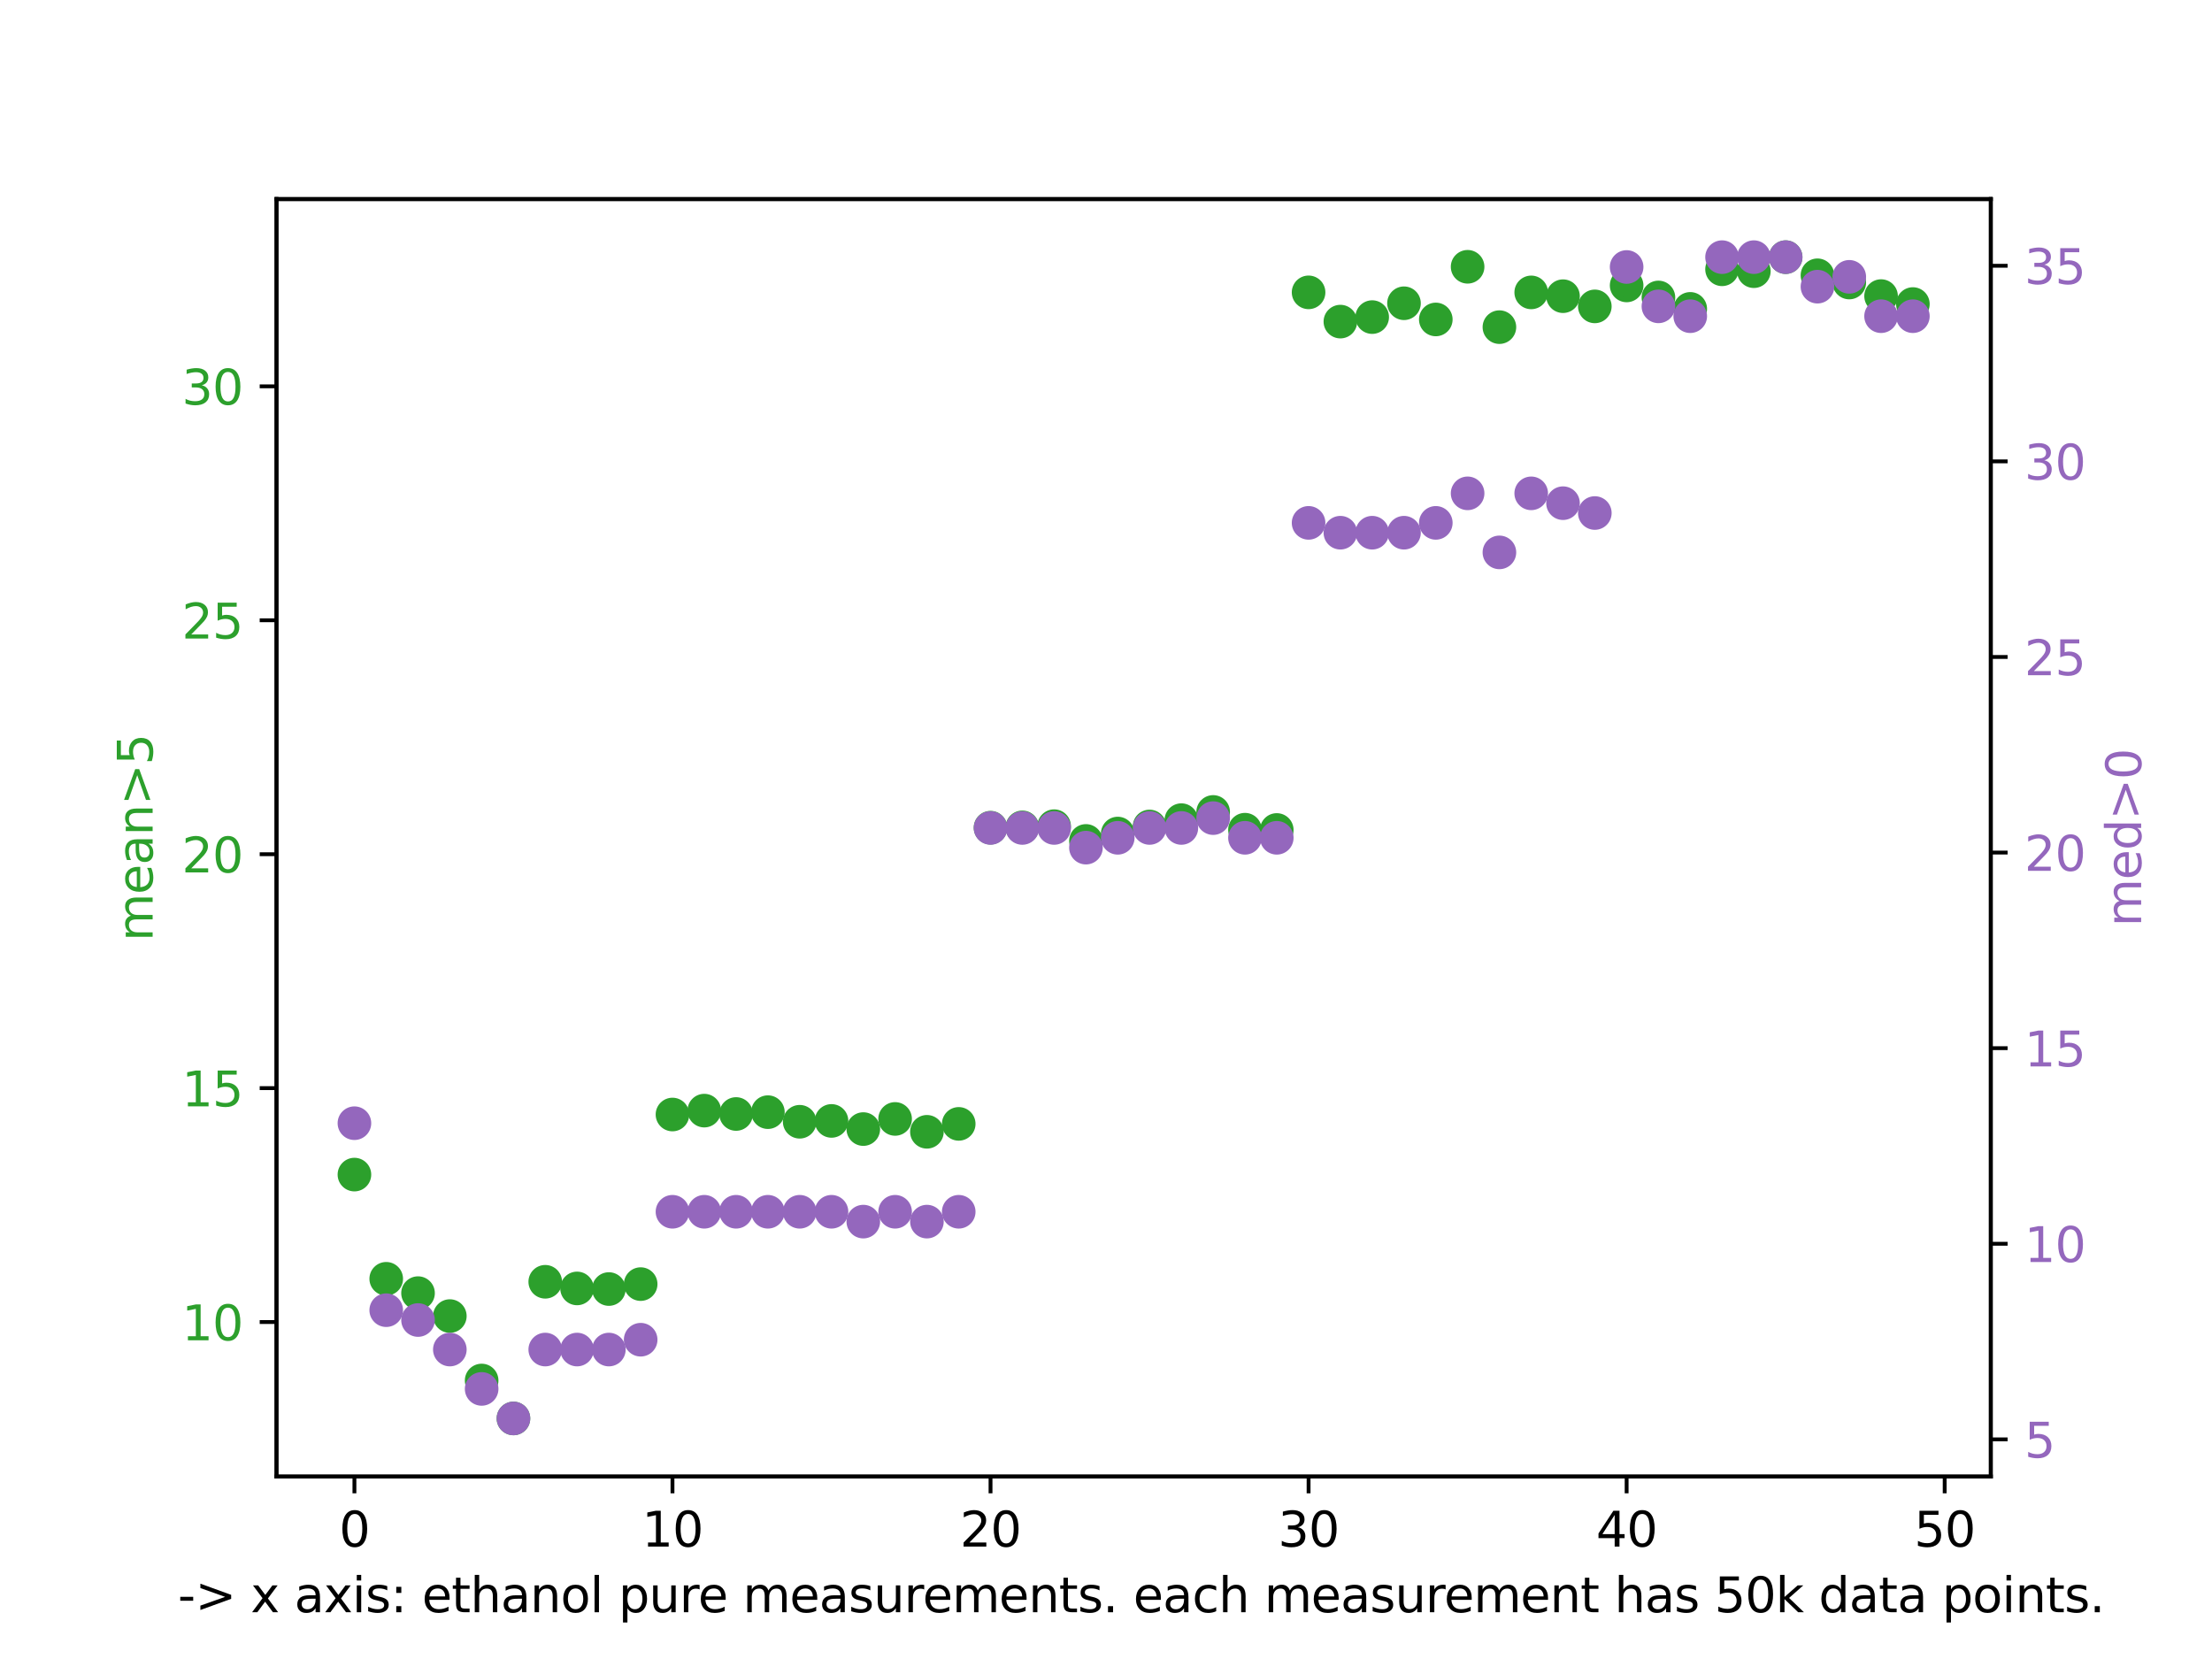 <?xml version="1.0" encoding="utf-8" standalone="no"?>
<!DOCTYPE svg PUBLIC "-//W3C//DTD SVG 1.1//EN"
  "http://www.w3.org/Graphics/SVG/1.1/DTD/svg11.dtd">
<svg height="345.6pt" version="1.1" viewBox="0 0 460.8 345.6" width="460.8pt" xmlns="http://www.w3.org/2000/svg" xmlns:xlink="http://www.w3.org/1999/xlink">
 <defs>
  <style type="text/css">*{stroke-linecap:butt;stroke-linejoin:round;}</style>
 </defs>
 <g id="figure_1">
  <g id="patch_1">
   <path d="M 0 345.6 
L 460.8 345.6 
L 460.8 0 
L 0 0 
z
" style="fill:#ffffff;"/>
  </g>
  <g id="axes_1">
   <g id="patch_2">
    <path d="M 57.6 307.584 
L 414.72 307.584 
L 414.72 41.472 
L 57.6 41.472 
z
" style="fill:#ffffff;"/>
   </g>
   <g id="PathCollection_1">
    <defs>
     <path d="M 0 3 
C 0.796 3 1.559 2.684 2.121 2.121 
C 2.684 1.559 3 0.796 3 0 
C 3 -0.796 2.684 -1.559 2.121 -2.121 
C 1.559 -2.684 0.796 -3 0 -3 
C -0.796 -3 -1.559 -2.684 -2.121 -2.121 
C -2.684 -1.559 -3 -0.796 -3 0 
C -3 0.796 -2.684 1.559 -2.121 2.121 
C -1.559 2.684 -0.796 3 0 3 
z
" id="ma8e1670541" style="stroke:#2ca02c;"/>
    </defs>
    <g clip-path="url(#pb19f8a3d45)">
     <use style="fill:#2ca02c;stroke:#2ca02c;" x="73.833" xlink:href="#ma8e1670541" y="244.688"/>
     <use style="fill:#2ca02c;stroke:#2ca02c;" x="80.458" xlink:href="#ma8e1670541" y="266.395"/>
     <use style="fill:#2ca02c;stroke:#2ca02c;" x="87.084" xlink:href="#ma8e1670541" y="269.382"/>
     <use style="fill:#2ca02c;stroke:#2ca02c;" x="93.71" xlink:href="#ma8e1670541" y="274.163"/>
     <use style="fill:#2ca02c;stroke:#2ca02c;" x="100.335" xlink:href="#ma8e1670541" y="287.584"/>
     <use style="fill:#2ca02c;stroke:#2ca02c;" x="106.961" xlink:href="#ma8e1670541" y="295.488"/>
     <use style="fill:#2ca02c;stroke:#2ca02c;" x="113.586" xlink:href="#ma8e1670541" y="267.018"/>
     <use style="fill:#2ca02c;stroke:#2ca02c;" x="120.212" xlink:href="#ma8e1670541" y="268.404"/>
     <use style="fill:#2ca02c;stroke:#2ca02c;" x="126.838" xlink:href="#ma8e1670541" y="268.531"/>
     <use style="fill:#2ca02c;stroke:#2ca02c;" x="133.463" xlink:href="#ma8e1670541" y="267.502"/>
     <use style="fill:#2ca02c;stroke:#2ca02c;" x="140.089" xlink:href="#ma8e1670541" y="232.173"/>
     <use style="fill:#2ca02c;stroke:#2ca02c;" x="146.714" xlink:href="#ma8e1670541" y="231.363"/>
     <use style="fill:#2ca02c;stroke:#2ca02c;" x="153.34" xlink:href="#ma8e1670541" y="232.065"/>
     <use style="fill:#2ca02c;stroke:#2ca02c;" x="159.966" xlink:href="#ma8e1670541" y="231.682"/>
     <use style="fill:#2ca02c;stroke:#2ca02c;" x="166.591" xlink:href="#ma8e1670541" y="233.682"/>
     <use style="fill:#2ca02c;stroke:#2ca02c;" x="173.217" xlink:href="#ma8e1670541" y="233.508"/>
     <use style="fill:#2ca02c;stroke:#2ca02c;" x="179.842" xlink:href="#ma8e1670541" y="235.207"/>
     <use style="fill:#2ca02c;stroke:#2ca02c;" x="186.468" xlink:href="#ma8e1670541" y="233.094"/>
     <use style="fill:#2ca02c;stroke:#2ca02c;" x="193.094" xlink:href="#ma8e1670541" y="235.775"/>
     <use style="fill:#2ca02c;stroke:#2ca02c;" x="199.719" xlink:href="#ma8e1670541" y="234.125"/>
     <use style="fill:#2ca02c;stroke:#2ca02c;" x="206.345" xlink:href="#ma8e1670541" y="172.422"/>
     <use style="fill:#2ca02c;stroke:#2ca02c;" x="212.97" xlink:href="#ma8e1670541" y="172.353"/>
     <use style="fill:#2ca02c;stroke:#2ca02c;" x="219.596" xlink:href="#ma8e1670541" y="172.108"/>
     <use style="fill:#2ca02c;stroke:#2ca02c;" x="226.222" xlink:href="#ma8e1670541" y="175.181"/>
     <use style="fill:#2ca02c;stroke:#2ca02c;" x="232.847" xlink:href="#ma8e1670541" y="173.642"/>
     <use style="fill:#2ca02c;stroke:#2ca02c;" x="239.473" xlink:href="#ma8e1670541" y="172.171"/>
     <use style="fill:#2ca02c;stroke:#2ca02c;" x="246.098" xlink:href="#ma8e1670541" y="170.851"/>
     <use style="fill:#2ca02c;stroke:#2ca02c;" x="252.724" xlink:href="#ma8e1670541" y="169.142"/>
     <use style="fill:#2ca02c;stroke:#2ca02c;" x="259.35" xlink:href="#ma8e1670541" y="172.841"/>
     <use style="fill:#2ca02c;stroke:#2ca02c;" x="265.975" xlink:href="#ma8e1670541" y="172.898"/>
     <use style="fill:#2ca02c;stroke:#2ca02c;" x="272.601" xlink:href="#ma8e1670541" y="60.902"/>
     <use style="fill:#2ca02c;stroke:#2ca02c;" x="279.226" xlink:href="#ma8e1670541" y="66.997"/>
     <use style="fill:#2ca02c;stroke:#2ca02c;" x="285.852" xlink:href="#ma8e1670541" y="66.057"/>
     <use style="fill:#2ca02c;stroke:#2ca02c;" x="292.478" xlink:href="#ma8e1670541" y="63.174"/>
     <use style="fill:#2ca02c;stroke:#2ca02c;" x="299.103" xlink:href="#ma8e1670541" y="66.548"/>
     <use style="fill:#2ca02c;stroke:#2ca02c;" x="305.729" xlink:href="#ma8e1670541" y="55.577"/>
     <use style="fill:#2ca02c;stroke:#2ca02c;" x="312.354" xlink:href="#ma8e1670541" y="68.149"/>
     <use style="fill:#2ca02c;stroke:#2ca02c;" x="318.98" xlink:href="#ma8e1670541" y="60.911"/>
     <use style="fill:#2ca02c;stroke:#2ca02c;" x="325.606" xlink:href="#ma8e1670541" y="61.702"/>
     <use style="fill:#2ca02c;stroke:#2ca02c;" x="332.231" xlink:href="#ma8e1670541" y="63.826"/>
     <use style="fill:#2ca02c;stroke:#2ca02c;" x="338.857" xlink:href="#ma8e1670541" y="59.46"/>
     <use style="fill:#2ca02c;stroke:#2ca02c;" x="345.482" xlink:href="#ma8e1670541" y="61.966"/>
     <use style="fill:#2ca02c;stroke:#2ca02c;" x="352.108" xlink:href="#ma8e1670541" y="64.345"/>
     <use style="fill:#2ca02c;stroke:#2ca02c;" x="358.734" xlink:href="#ma8e1670541" y="56.099"/>
     <use style="fill:#2ca02c;stroke:#2ca02c;" x="365.359" xlink:href="#ma8e1670541" y="56.494"/>
     <use style="fill:#2ca02c;stroke:#2ca02c;" x="371.985" xlink:href="#ma8e1670541" y="53.568"/>
     <use style="fill:#2ca02c;stroke:#2ca02c;" x="378.61" xlink:href="#ma8e1670541" y="57.347"/>
     <use style="fill:#2ca02c;stroke:#2ca02c;" x="385.236" xlink:href="#ma8e1670541" y="58.855"/>
     <use style="fill:#2ca02c;stroke:#2ca02c;" x="391.862" xlink:href="#ma8e1670541" y="61.68"/>
     <use style="fill:#2ca02c;stroke:#2ca02c;" x="398.487" xlink:href="#ma8e1670541" y="63.337"/>
    </g>
   </g>
   <g id="matplotlib.axis_1">
    <g id="xtick_1">
     <g id="line2d_1">
      <defs>
       <path d="M 0 0 
L 0 3.5 
" id="m05dbc87eeb" style="stroke:#000000;stroke-width:0.8;"/>
      </defs>
      <g>
       <use style="stroke:#000000;stroke-width:0.8;" x="73.833" xlink:href="#m05dbc87eeb" y="307.584"/>
      </g>
     </g>
     <g id="text_1">
      <!-- 0 -->
      <g transform="translate(70.651 322.182)scale(0.1 -0.1)">
       <defs>
        <path d="M 2034 4250 
Q 1547 4250 1301 3770 
Q 1056 3291 1056 2328 
Q 1056 1369 1301 889 
Q 1547 409 2034 409 
Q 2525 409 2770 889 
Q 3016 1369 3016 2328 
Q 3016 3291 2770 3770 
Q 2525 4250 2034 4250 
z
M 2034 4750 
Q 2819 4750 3233 4129 
Q 3647 3509 3647 2328 
Q 3647 1150 3233 529 
Q 2819 -91 2034 -91 
Q 1250 -91 836 529 
Q 422 1150 422 2328 
Q 422 3509 836 4129 
Q 1250 4750 2034 4750 
z
" id="DejaVuSans-30" transform="scale(0.016)"/>
       </defs>
       <use xlink:href="#DejaVuSans-30"/>
      </g>
     </g>
    </g>
    <g id="xtick_2">
     <g id="line2d_2">
      <g>
       <use style="stroke:#000000;stroke-width:0.8;" x="140.089" xlink:href="#m05dbc87eeb" y="307.584"/>
      </g>
     </g>
     <g id="text_2">
      <!-- 10 -->
      <g transform="translate(133.726 322.182)scale(0.1 -0.1)">
       <defs>
        <path d="M 794 531 
L 1825 531 
L 1825 4091 
L 703 3866 
L 703 4441 
L 1819 4666 
L 2450 4666 
L 2450 531 
L 3481 531 
L 3481 0 
L 794 0 
L 794 531 
z
" id="DejaVuSans-31" transform="scale(0.016)"/>
       </defs>
       <use xlink:href="#DejaVuSans-31"/>
       <use x="63.623" xlink:href="#DejaVuSans-30"/>
      </g>
     </g>
    </g>
    <g id="xtick_3">
     <g id="line2d_3">
      <g>
       <use style="stroke:#000000;stroke-width:0.8;" x="206.345" xlink:href="#m05dbc87eeb" y="307.584"/>
      </g>
     </g>
     <g id="text_3">
      <!-- 20 -->
      <g transform="translate(199.982 322.182)scale(0.1 -0.1)">
       <defs>
        <path d="M 1228 531 
L 3431 531 
L 3431 0 
L 469 0 
L 469 531 
Q 828 903 1448 1529 
Q 2069 2156 2228 2338 
Q 2531 2678 2651 2914 
Q 2772 3150 2772 3378 
Q 2772 3750 2511 3984 
Q 2250 4219 1831 4219 
Q 1534 4219 1204 4116 
Q 875 4013 500 3803 
L 500 4441 
Q 881 4594 1212 4672 
Q 1544 4750 1819 4750 
Q 2544 4750 2975 4387 
Q 3406 4025 3406 3419 
Q 3406 3131 3298 2873 
Q 3191 2616 2906 2266 
Q 2828 2175 2409 1742 
Q 1991 1309 1228 531 
z
" id="DejaVuSans-32" transform="scale(0.016)"/>
       </defs>
       <use xlink:href="#DejaVuSans-32"/>
       <use x="63.623" xlink:href="#DejaVuSans-30"/>
      </g>
     </g>
    </g>
    <g id="xtick_4">
     <g id="line2d_4">
      <g>
       <use style="stroke:#000000;stroke-width:0.8;" x="272.601" xlink:href="#m05dbc87eeb" y="307.584"/>
      </g>
     </g>
     <g id="text_4">
      <!-- 30 -->
      <g transform="translate(266.238 322.182)scale(0.1 -0.1)">
       <defs>
        <path d="M 2597 2516 
Q 3050 2419 3304 2112 
Q 3559 1806 3559 1356 
Q 3559 666 3084 287 
Q 2609 -91 1734 -91 
Q 1441 -91 1130 -33 
Q 819 25 488 141 
L 488 750 
Q 750 597 1062 519 
Q 1375 441 1716 441 
Q 2309 441 2620 675 
Q 2931 909 2931 1356 
Q 2931 1769 2642 2001 
Q 2353 2234 1838 2234 
L 1294 2234 
L 1294 2753 
L 1863 2753 
Q 2328 2753 2575 2939 
Q 2822 3125 2822 3475 
Q 2822 3834 2567 4026 
Q 2313 4219 1838 4219 
Q 1578 4219 1281 4162 
Q 984 4106 628 3988 
L 628 4550 
Q 988 4650 1302 4700 
Q 1616 4750 1894 4750 
Q 2613 4750 3031 4423 
Q 3450 4097 3450 3541 
Q 3450 3153 3228 2886 
Q 3006 2619 2597 2516 
z
" id="DejaVuSans-33" transform="scale(0.016)"/>
       </defs>
       <use xlink:href="#DejaVuSans-33"/>
       <use x="63.623" xlink:href="#DejaVuSans-30"/>
      </g>
     </g>
    </g>
    <g id="xtick_5">
     <g id="line2d_5">
      <g>
       <use style="stroke:#000000;stroke-width:0.8;" x="338.857" xlink:href="#m05dbc87eeb" y="307.584"/>
      </g>
     </g>
     <g id="text_5">
      <!-- 40 -->
      <g transform="translate(332.494 322.182)scale(0.1 -0.1)">
       <defs>
        <path d="M 2419 4116 
L 825 1625 
L 2419 1625 
L 2419 4116 
z
M 2253 4666 
L 3047 4666 
L 3047 1625 
L 3713 1625 
L 3713 1100 
L 3047 1100 
L 3047 0 
L 2419 0 
L 2419 1100 
L 313 1100 
L 313 1709 
L 2253 4666 
z
" id="DejaVuSans-34" transform="scale(0.016)"/>
       </defs>
       <use xlink:href="#DejaVuSans-34"/>
       <use x="63.623" xlink:href="#DejaVuSans-30"/>
      </g>
     </g>
    </g>
    <g id="xtick_6">
     <g id="line2d_6">
      <g>
       <use style="stroke:#000000;stroke-width:0.8;" x="405.113" xlink:href="#m05dbc87eeb" y="307.584"/>
      </g>
     </g>
     <g id="text_6">
      <!-- 50 -->
      <g transform="translate(398.75 322.182)scale(0.1 -0.1)">
       <defs>
        <path d="M 691 4666 
L 3169 4666 
L 3169 4134 
L 1269 4134 
L 1269 2991 
Q 1406 3038 1543 3061 
Q 1681 3084 1819 3084 
Q 2600 3084 3056 2656 
Q 3513 2228 3513 1497 
Q 3513 744 3044 326 
Q 2575 -91 1722 -91 
Q 1428 -91 1123 -41 
Q 819 9 494 109 
L 494 744 
Q 775 591 1075 516 
Q 1375 441 1709 441 
Q 2250 441 2565 725 
Q 2881 1009 2881 1497 
Q 2881 1984 2565 2268 
Q 2250 2553 1709 2553 
Q 1456 2553 1204 2497 
Q 953 2441 691 2322 
L 691 4666 
z
" id="DejaVuSans-35" transform="scale(0.016)"/>
       </defs>
       <use xlink:href="#DejaVuSans-35"/>
       <use x="63.623" xlink:href="#DejaVuSans-30"/>
      </g>
     </g>
    </g>
    <g id="text_7">
     <!--  -&gt; x axis: ethanol pure measurements. each measurement has 50k data points. -->
     <g transform="translate(33.873 335.861)scale(0.1 -0.1)">
      <defs>
       <path id="DejaVuSans-20" transform="scale(0.016)"/>
       <path d="M 313 2009 
L 1997 2009 
L 1997 1497 
L 313 1497 
L 313 2009 
z
" id="DejaVuSans-2d" transform="scale(0.016)"/>
       <path d="M 678 3150 
L 678 3719 
L 4684 2266 
L 4684 1747 
L 678 294 
L 678 863 
L 3897 2003 
L 678 3150 
z
" id="DejaVuSans-3e" transform="scale(0.016)"/>
       <path d="M 3513 3500 
L 2247 1797 
L 3578 0 
L 2900 0 
L 1881 1375 
L 863 0 
L 184 0 
L 1544 1831 
L 300 3500 
L 978 3500 
L 1906 2253 
L 2834 3500 
L 3513 3500 
z
" id="DejaVuSans-78" transform="scale(0.016)"/>
       <path d="M 2194 1759 
Q 1497 1759 1228 1600 
Q 959 1441 959 1056 
Q 959 750 1161 570 
Q 1363 391 1709 391 
Q 2188 391 2477 730 
Q 2766 1069 2766 1631 
L 2766 1759 
L 2194 1759 
z
M 3341 1997 
L 3341 0 
L 2766 0 
L 2766 531 
Q 2569 213 2275 61 
Q 1981 -91 1556 -91 
Q 1019 -91 701 211 
Q 384 513 384 1019 
Q 384 1609 779 1909 
Q 1175 2209 1959 2209 
L 2766 2209 
L 2766 2266 
Q 2766 2663 2505 2880 
Q 2244 3097 1772 3097 
Q 1472 3097 1187 3025 
Q 903 2953 641 2809 
L 641 3341 
Q 956 3463 1253 3523 
Q 1550 3584 1831 3584 
Q 2591 3584 2966 3190 
Q 3341 2797 3341 1997 
z
" id="DejaVuSans-61" transform="scale(0.016)"/>
       <path d="M 603 3500 
L 1178 3500 
L 1178 0 
L 603 0 
L 603 3500 
z
M 603 4863 
L 1178 4863 
L 1178 4134 
L 603 4134 
L 603 4863 
z
" id="DejaVuSans-69" transform="scale(0.016)"/>
       <path d="M 2834 3397 
L 2834 2853 
Q 2591 2978 2328 3040 
Q 2066 3103 1784 3103 
Q 1356 3103 1142 2972 
Q 928 2841 928 2578 
Q 928 2378 1081 2264 
Q 1234 2150 1697 2047 
L 1894 2003 
Q 2506 1872 2764 1633 
Q 3022 1394 3022 966 
Q 3022 478 2636 193 
Q 2250 -91 1575 -91 
Q 1294 -91 989 -36 
Q 684 19 347 128 
L 347 722 
Q 666 556 975 473 
Q 1284 391 1588 391 
Q 1994 391 2212 530 
Q 2431 669 2431 922 
Q 2431 1156 2273 1281 
Q 2116 1406 1581 1522 
L 1381 1569 
Q 847 1681 609 1914 
Q 372 2147 372 2553 
Q 372 3047 722 3315 
Q 1072 3584 1716 3584 
Q 2034 3584 2315 3537 
Q 2597 3491 2834 3397 
z
" id="DejaVuSans-73" transform="scale(0.016)"/>
       <path d="M 750 794 
L 1409 794 
L 1409 0 
L 750 0 
L 750 794 
z
M 750 3309 
L 1409 3309 
L 1409 2516 
L 750 2516 
L 750 3309 
z
" id="DejaVuSans-3a" transform="scale(0.016)"/>
       <path d="M 3597 1894 
L 3597 1613 
L 953 1613 
Q 991 1019 1311 708 
Q 1631 397 2203 397 
Q 2534 397 2845 478 
Q 3156 559 3463 722 
L 3463 178 
Q 3153 47 2828 -22 
Q 2503 -91 2169 -91 
Q 1331 -91 842 396 
Q 353 884 353 1716 
Q 353 2575 817 3079 
Q 1281 3584 2069 3584 
Q 2775 3584 3186 3129 
Q 3597 2675 3597 1894 
z
M 3022 2063 
Q 3016 2534 2758 2815 
Q 2500 3097 2075 3097 
Q 1594 3097 1305 2825 
Q 1016 2553 972 2059 
L 3022 2063 
z
" id="DejaVuSans-65" transform="scale(0.016)"/>
       <path d="M 1172 4494 
L 1172 3500 
L 2356 3500 
L 2356 3053 
L 1172 3053 
L 1172 1153 
Q 1172 725 1289 603 
Q 1406 481 1766 481 
L 2356 481 
L 2356 0 
L 1766 0 
Q 1100 0 847 248 
Q 594 497 594 1153 
L 594 3053 
L 172 3053 
L 172 3500 
L 594 3500 
L 594 4494 
L 1172 4494 
z
" id="DejaVuSans-74" transform="scale(0.016)"/>
       <path d="M 3513 2113 
L 3513 0 
L 2938 0 
L 2938 2094 
Q 2938 2591 2744 2837 
Q 2550 3084 2163 3084 
Q 1697 3084 1428 2787 
Q 1159 2491 1159 1978 
L 1159 0 
L 581 0 
L 581 4863 
L 1159 4863 
L 1159 2956 
Q 1366 3272 1645 3428 
Q 1925 3584 2291 3584 
Q 2894 3584 3203 3211 
Q 3513 2838 3513 2113 
z
" id="DejaVuSans-68" transform="scale(0.016)"/>
       <path d="M 3513 2113 
L 3513 0 
L 2938 0 
L 2938 2094 
Q 2938 2591 2744 2837 
Q 2550 3084 2163 3084 
Q 1697 3084 1428 2787 
Q 1159 2491 1159 1978 
L 1159 0 
L 581 0 
L 581 3500 
L 1159 3500 
L 1159 2956 
Q 1366 3272 1645 3428 
Q 1925 3584 2291 3584 
Q 2894 3584 3203 3211 
Q 3513 2838 3513 2113 
z
" id="DejaVuSans-6e" transform="scale(0.016)"/>
       <path d="M 1959 3097 
Q 1497 3097 1228 2736 
Q 959 2375 959 1747 
Q 959 1119 1226 758 
Q 1494 397 1959 397 
Q 2419 397 2687 759 
Q 2956 1122 2956 1747 
Q 2956 2369 2687 2733 
Q 2419 3097 1959 3097 
z
M 1959 3584 
Q 2709 3584 3137 3096 
Q 3566 2609 3566 1747 
Q 3566 888 3137 398 
Q 2709 -91 1959 -91 
Q 1206 -91 779 398 
Q 353 888 353 1747 
Q 353 2609 779 3096 
Q 1206 3584 1959 3584 
z
" id="DejaVuSans-6f" transform="scale(0.016)"/>
       <path d="M 603 4863 
L 1178 4863 
L 1178 0 
L 603 0 
L 603 4863 
z
" id="DejaVuSans-6c" transform="scale(0.016)"/>
       <path d="M 1159 525 
L 1159 -1331 
L 581 -1331 
L 581 3500 
L 1159 3500 
L 1159 2969 
Q 1341 3281 1617 3432 
Q 1894 3584 2278 3584 
Q 2916 3584 3314 3078 
Q 3713 2572 3713 1747 
Q 3713 922 3314 415 
Q 2916 -91 2278 -91 
Q 1894 -91 1617 61 
Q 1341 213 1159 525 
z
M 3116 1747 
Q 3116 2381 2855 2742 
Q 2594 3103 2138 3103 
Q 1681 3103 1420 2742 
Q 1159 2381 1159 1747 
Q 1159 1113 1420 752 
Q 1681 391 2138 391 
Q 2594 391 2855 752 
Q 3116 1113 3116 1747 
z
" id="DejaVuSans-70" transform="scale(0.016)"/>
       <path d="M 544 1381 
L 544 3500 
L 1119 3500 
L 1119 1403 
Q 1119 906 1312 657 
Q 1506 409 1894 409 
Q 2359 409 2629 706 
Q 2900 1003 2900 1516 
L 2900 3500 
L 3475 3500 
L 3475 0 
L 2900 0 
L 2900 538 
Q 2691 219 2414 64 
Q 2138 -91 1772 -91 
Q 1169 -91 856 284 
Q 544 659 544 1381 
z
M 1991 3584 
L 1991 3584 
z
" id="DejaVuSans-75" transform="scale(0.016)"/>
       <path d="M 2631 2963 
Q 2534 3019 2420 3045 
Q 2306 3072 2169 3072 
Q 1681 3072 1420 2755 
Q 1159 2438 1159 1844 
L 1159 0 
L 581 0 
L 581 3500 
L 1159 3500 
L 1159 2956 
Q 1341 3275 1631 3429 
Q 1922 3584 2338 3584 
Q 2397 3584 2469 3576 
Q 2541 3569 2628 3553 
L 2631 2963 
z
" id="DejaVuSans-72" transform="scale(0.016)"/>
       <path d="M 3328 2828 
Q 3544 3216 3844 3400 
Q 4144 3584 4550 3584 
Q 5097 3584 5394 3201 
Q 5691 2819 5691 2113 
L 5691 0 
L 5113 0 
L 5113 2094 
Q 5113 2597 4934 2840 
Q 4756 3084 4391 3084 
Q 3944 3084 3684 2787 
Q 3425 2491 3425 1978 
L 3425 0 
L 2847 0 
L 2847 2094 
Q 2847 2600 2669 2842 
Q 2491 3084 2119 3084 
Q 1678 3084 1418 2786 
Q 1159 2488 1159 1978 
L 1159 0 
L 581 0 
L 581 3500 
L 1159 3500 
L 1159 2956 
Q 1356 3278 1631 3431 
Q 1906 3584 2284 3584 
Q 2666 3584 2933 3390 
Q 3200 3197 3328 2828 
z
" id="DejaVuSans-6d" transform="scale(0.016)"/>
       <path d="M 684 794 
L 1344 794 
L 1344 0 
L 684 0 
L 684 794 
z
" id="DejaVuSans-2e" transform="scale(0.016)"/>
       <path d="M 3122 3366 
L 3122 2828 
Q 2878 2963 2633 3030 
Q 2388 3097 2138 3097 
Q 1578 3097 1268 2742 
Q 959 2388 959 1747 
Q 959 1106 1268 751 
Q 1578 397 2138 397 
Q 2388 397 2633 464 
Q 2878 531 3122 666 
L 3122 134 
Q 2881 22 2623 -34 
Q 2366 -91 2075 -91 
Q 1284 -91 818 406 
Q 353 903 353 1747 
Q 353 2603 823 3093 
Q 1294 3584 2113 3584 
Q 2378 3584 2631 3529 
Q 2884 3475 3122 3366 
z
" id="DejaVuSans-63" transform="scale(0.016)"/>
       <path d="M 581 4863 
L 1159 4863 
L 1159 1991 
L 2875 3500 
L 3609 3500 
L 1753 1863 
L 3688 0 
L 2938 0 
L 1159 1709 
L 1159 0 
L 581 0 
L 581 4863 
z
" id="DejaVuSans-6b" transform="scale(0.016)"/>
       <path d="M 2906 2969 
L 2906 4863 
L 3481 4863 
L 3481 0 
L 2906 0 
L 2906 525 
Q 2725 213 2448 61 
Q 2172 -91 1784 -91 
Q 1150 -91 751 415 
Q 353 922 353 1747 
Q 353 2572 751 3078 
Q 1150 3584 1784 3584 
Q 2172 3584 2448 3432 
Q 2725 3281 2906 2969 
z
M 947 1747 
Q 947 1113 1208 752 
Q 1469 391 1925 391 
Q 2381 391 2643 752 
Q 2906 1113 2906 1747 
Q 2906 2381 2643 2742 
Q 2381 3103 1925 3103 
Q 1469 3103 1208 2742 
Q 947 2381 947 1747 
z
" id="DejaVuSans-64" transform="scale(0.016)"/>
      </defs>
      <use xlink:href="#DejaVuSans-20"/>
      <use x="31.787" xlink:href="#DejaVuSans-2d"/>
      <use x="67.871" xlink:href="#DejaVuSans-3e"/>
      <use x="151.66" xlink:href="#DejaVuSans-20"/>
      <use x="183.447" xlink:href="#DejaVuSans-78"/>
      <use x="242.627" xlink:href="#DejaVuSans-20"/>
      <use x="274.414" xlink:href="#DejaVuSans-61"/>
      <use x="335.693" xlink:href="#DejaVuSans-78"/>
      <use x="394.873" xlink:href="#DejaVuSans-69"/>
      <use x="422.656" xlink:href="#DejaVuSans-73"/>
      <use x="474.756" xlink:href="#DejaVuSans-3a"/>
      <use x="508.447" xlink:href="#DejaVuSans-20"/>
      <use x="540.234" xlink:href="#DejaVuSans-65"/>
      <use x="601.758" xlink:href="#DejaVuSans-74"/>
      <use x="640.967" xlink:href="#DejaVuSans-68"/>
      <use x="704.346" xlink:href="#DejaVuSans-61"/>
      <use x="765.625" xlink:href="#DejaVuSans-6e"/>
      <use x="829.004" xlink:href="#DejaVuSans-6f"/>
      <use x="890.186" xlink:href="#DejaVuSans-6c"/>
      <use x="917.969" xlink:href="#DejaVuSans-20"/>
      <use x="949.756" xlink:href="#DejaVuSans-70"/>
      <use x="1013.232" xlink:href="#DejaVuSans-75"/>
      <use x="1076.611" xlink:href="#DejaVuSans-72"/>
      <use x="1115.475" xlink:href="#DejaVuSans-65"/>
      <use x="1176.998" xlink:href="#DejaVuSans-20"/>
      <use x="1208.785" xlink:href="#DejaVuSans-6d"/>
      <use x="1306.197" xlink:href="#DejaVuSans-65"/>
      <use x="1367.721" xlink:href="#DejaVuSans-61"/>
      <use x="1429" xlink:href="#DejaVuSans-73"/>
      <use x="1481.1" xlink:href="#DejaVuSans-75"/>
      <use x="1544.479" xlink:href="#DejaVuSans-72"/>
      <use x="1583.342" xlink:href="#DejaVuSans-65"/>
      <use x="1644.865" xlink:href="#DejaVuSans-6d"/>
      <use x="1742.277" xlink:href="#DejaVuSans-65"/>
      <use x="1803.801" xlink:href="#DejaVuSans-6e"/>
      <use x="1867.18" xlink:href="#DejaVuSans-74"/>
      <use x="1906.389" xlink:href="#DejaVuSans-73"/>
      <use x="1958.488" xlink:href="#DejaVuSans-2e"/>
      <use x="1990.275" xlink:href="#DejaVuSans-20"/>
      <use x="2022.062" xlink:href="#DejaVuSans-65"/>
      <use x="2083.586" xlink:href="#DejaVuSans-61"/>
      <use x="2144.865" xlink:href="#DejaVuSans-63"/>
      <use x="2199.846" xlink:href="#DejaVuSans-68"/>
      <use x="2263.225" xlink:href="#DejaVuSans-20"/>
      <use x="2295.012" xlink:href="#DejaVuSans-6d"/>
      <use x="2392.424" xlink:href="#DejaVuSans-65"/>
      <use x="2453.947" xlink:href="#DejaVuSans-61"/>
      <use x="2515.227" xlink:href="#DejaVuSans-73"/>
      <use x="2567.326" xlink:href="#DejaVuSans-75"/>
      <use x="2630.705" xlink:href="#DejaVuSans-72"/>
      <use x="2669.568" xlink:href="#DejaVuSans-65"/>
      <use x="2731.092" xlink:href="#DejaVuSans-6d"/>
      <use x="2828.504" xlink:href="#DejaVuSans-65"/>
      <use x="2890.027" xlink:href="#DejaVuSans-6e"/>
      <use x="2953.406" xlink:href="#DejaVuSans-74"/>
      <use x="2992.615" xlink:href="#DejaVuSans-20"/>
      <use x="3024.402" xlink:href="#DejaVuSans-68"/>
      <use x="3087.781" xlink:href="#DejaVuSans-61"/>
      <use x="3149.061" xlink:href="#DejaVuSans-73"/>
      <use x="3201.16" xlink:href="#DejaVuSans-20"/>
      <use x="3232.947" xlink:href="#DejaVuSans-35"/>
      <use x="3296.57" xlink:href="#DejaVuSans-30"/>
      <use x="3360.193" xlink:href="#DejaVuSans-6b"/>
      <use x="3418.104" xlink:href="#DejaVuSans-20"/>
      <use x="3449.891" xlink:href="#DejaVuSans-64"/>
      <use x="3513.367" xlink:href="#DejaVuSans-61"/>
      <use x="3574.646" xlink:href="#DejaVuSans-74"/>
      <use x="3613.855" xlink:href="#DejaVuSans-61"/>
      <use x="3675.135" xlink:href="#DejaVuSans-20"/>
      <use x="3706.922" xlink:href="#DejaVuSans-70"/>
      <use x="3770.398" xlink:href="#DejaVuSans-6f"/>
      <use x="3831.58" xlink:href="#DejaVuSans-69"/>
      <use x="3859.363" xlink:href="#DejaVuSans-6e"/>
      <use x="3922.742" xlink:href="#DejaVuSans-74"/>
      <use x="3961.951" xlink:href="#DejaVuSans-73"/>
      <use x="4014.051" xlink:href="#DejaVuSans-2e"/>
     </g>
    </g>
   </g>
   <g id="matplotlib.axis_2">
    <g id="ytick_1">
     <g id="line2d_7">
      <defs>
       <path d="M 0 0 
L -3.5 0 
" id="m9da04bf0a1" style="stroke:#000000;stroke-width:0.8;"/>
      </defs>
      <g>
       <use style="stroke:#000000;stroke-width:0.8;" x="57.6" xlink:href="#m9da04bf0a1" y="275.407"/>
      </g>
     </g>
     <g id="text_8">
      <!-- 10 -->
      <g style="fill:#2ca02c;" transform="translate(37.875 279.207)scale(0.1 -0.1)">
       <use xlink:href="#DejaVuSans-31"/>
       <use x="63.623" xlink:href="#DejaVuSans-30"/>
      </g>
     </g>
    </g>
    <g id="ytick_2">
     <g id="line2d_8">
      <g>
       <use style="stroke:#000000;stroke-width:0.8;" x="57.6" xlink:href="#m9da04bf0a1" y="226.677"/>
      </g>
     </g>
     <g id="text_9">
      <!-- 15 -->
      <g style="fill:#2ca02c;" transform="translate(37.875 230.476)scale(0.1 -0.1)">
       <use xlink:href="#DejaVuSans-31"/>
       <use x="63.623" xlink:href="#DejaVuSans-35"/>
      </g>
     </g>
    </g>
    <g id="ytick_3">
     <g id="line2d_9">
      <g>
       <use style="stroke:#000000;stroke-width:0.8;" x="57.6" xlink:href="#m9da04bf0a1" y="177.946"/>
      </g>
     </g>
     <g id="text_10">
      <!-- 20 -->
      <g style="fill:#2ca02c;" transform="translate(37.875 181.745)scale(0.1 -0.1)">
       <use xlink:href="#DejaVuSans-32"/>
       <use x="63.623" xlink:href="#DejaVuSans-30"/>
      </g>
     </g>
    </g>
    <g id="ytick_4">
     <g id="line2d_10">
      <g>
       <use style="stroke:#000000;stroke-width:0.8;" x="57.6" xlink:href="#m9da04bf0a1" y="129.215"/>
      </g>
     </g>
     <g id="text_11">
      <!-- 25 -->
      <g style="fill:#2ca02c;" transform="translate(37.875 133.014)scale(0.1 -0.1)">
       <use xlink:href="#DejaVuSans-32"/>
       <use x="63.623" xlink:href="#DejaVuSans-35"/>
      </g>
     </g>
    </g>
    <g id="ytick_5">
     <g id="line2d_11">
      <g>
       <use style="stroke:#000000;stroke-width:0.8;" x="57.6" xlink:href="#m9da04bf0a1" y="80.484"/>
      </g>
     </g>
     <g id="text_12">
      <!-- 30 -->
      <g style="fill:#2ca02c;" transform="translate(37.875 84.284)scale(0.1 -0.1)">
       <use xlink:href="#DejaVuSans-33"/>
       <use x="63.623" xlink:href="#DejaVuSans-30"/>
      </g>
     </g>
    </g>
    <g id="text_13">
     <!--  mean&gt;5  -->
     <g style="fill:#2ca02c;" transform="translate(31.795 199.257)rotate(-90)scale(0.1 -0.1)">
      <use xlink:href="#DejaVuSans-20"/>
      <use x="31.787" xlink:href="#DejaVuSans-6d"/>
      <use x="129.199" xlink:href="#DejaVuSans-65"/>
      <use x="190.723" xlink:href="#DejaVuSans-61"/>
      <use x="252.002" xlink:href="#DejaVuSans-6e"/>
      <use x="315.381" xlink:href="#DejaVuSans-3e"/>
      <use x="399.17" xlink:href="#DejaVuSans-35"/>
      <use x="462.793" xlink:href="#DejaVuSans-20"/>
     </g>
    </g>
   </g>
   <g id="patch_3">
    <path d="M 57.6 307.584 
L 57.6 41.472 
" style="fill:none;stroke:#000000;stroke-linecap:square;stroke-linejoin:miter;stroke-width:0.8;"/>
   </g>
   <g id="patch_4">
    <path d="M 414.72 307.584 
L 414.72 41.472 
" style="fill:none;stroke:#000000;stroke-linecap:square;stroke-linejoin:miter;stroke-width:0.8;"/>
   </g>
   <g id="patch_5">
    <path d="M 57.6 307.584 
L 414.72 307.584 
" style="fill:none;stroke:#000000;stroke-linecap:square;stroke-linejoin:miter;stroke-width:0.8;"/>
   </g>
   <g id="patch_6">
    <path d="M 57.6 41.472 
L 414.72 41.472 
" style="fill:none;stroke:#000000;stroke-linecap:square;stroke-linejoin:miter;stroke-width:0.8;"/>
   </g>
  </g>
  <g id="axes_2">
   <g id="PathCollection_2">
    <defs>
     <path d="M 0 3 
C 0.796 3 1.559 2.684 2.121 2.121 
C 2.684 1.559 3 0.796 3 0 
C 3 -0.796 2.684 -1.559 2.121 -2.121 
C 1.559 -2.684 0.796 -3 0 -3 
C -0.796 -3 -1.559 -2.684 -2.121 -2.121 
C -2.684 -1.559 -3 -0.796 -3 0 
C -3 0.796 -2.684 1.559 -2.121 2.121 
C -1.559 2.684 -0.796 3 0 3 
z
" id="m0e346f128c" style="stroke:#9467bd;"/>
    </defs>
    <g clip-path="url(#pb19f8a3d45)">
     <use style="fill:#9467bd;stroke:#9467bd;" x="73.833" xlink:href="#m0e346f128c" y="233.983"/>
     <use style="fill:#9467bd;stroke:#9467bd;" x="80.458" xlink:href="#m0e346f128c" y="272.936"/>
     <use style="fill:#9467bd;stroke:#9467bd;" x="87.084" xlink:href="#m0e346f128c" y="274.986"/>
     <use style="fill:#9467bd;stroke:#9467bd;" x="93.71" xlink:href="#m0e346f128c" y="281.137"/>
     <use style="fill:#9467bd;stroke:#9467bd;" x="100.335" xlink:href="#m0e346f128c" y="289.337"/>
     <use style="fill:#9467bd;stroke:#9467bd;" x="106.961" xlink:href="#m0e346f128c" y="295.488"/>
     <use style="fill:#9467bd;stroke:#9467bd;" x="113.586" xlink:href="#m0e346f128c" y="281.137"/>
     <use style="fill:#9467bd;stroke:#9467bd;" x="120.212" xlink:href="#m0e346f128c" y="281.137"/>
     <use style="fill:#9467bd;stroke:#9467bd;" x="126.838" xlink:href="#m0e346f128c" y="281.137"/>
     <use style="fill:#9467bd;stroke:#9467bd;" x="133.463" xlink:href="#m0e346f128c" y="279.087"/>
     <use style="fill:#9467bd;stroke:#9467bd;" x="140.089" xlink:href="#m0e346f128c" y="252.434"/>
     <use style="fill:#9467bd;stroke:#9467bd;" x="146.714" xlink:href="#m0e346f128c" y="252.434"/>
     <use style="fill:#9467bd;stroke:#9467bd;" x="153.34" xlink:href="#m0e346f128c" y="252.434"/>
     <use style="fill:#9467bd;stroke:#9467bd;" x="159.966" xlink:href="#m0e346f128c" y="252.434"/>
     <use style="fill:#9467bd;stroke:#9467bd;" x="166.591" xlink:href="#m0e346f128c" y="252.434"/>
     <use style="fill:#9467bd;stroke:#9467bd;" x="173.217" xlink:href="#m0e346f128c" y="252.434"/>
     <use style="fill:#9467bd;stroke:#9467bd;" x="179.842" xlink:href="#m0e346f128c" y="254.485"/>
     <use style="fill:#9467bd;stroke:#9467bd;" x="186.468" xlink:href="#m0e346f128c" y="252.434"/>
     <use style="fill:#9467bd;stroke:#9467bd;" x="193.094" xlink:href="#m0e346f128c" y="254.485"/>
     <use style="fill:#9467bd;stroke:#9467bd;" x="199.719" xlink:href="#m0e346f128c" y="252.434"/>
     <use style="fill:#9467bd;stroke:#9467bd;" x="206.345" xlink:href="#m0e346f128c" y="172.478"/>
     <use style="fill:#9467bd;stroke:#9467bd;" x="212.97" xlink:href="#m0e346f128c" y="172.478"/>
     <use style="fill:#9467bd;stroke:#9467bd;" x="219.596" xlink:href="#m0e346f128c" y="172.478"/>
     <use style="fill:#9467bd;stroke:#9467bd;" x="226.222" xlink:href="#m0e346f128c" y="176.578"/>
     <use style="fill:#9467bd;stroke:#9467bd;" x="232.847" xlink:href="#m0e346f128c" y="174.528"/>
     <use style="fill:#9467bd;stroke:#9467bd;" x="239.473" xlink:href="#m0e346f128c" y="172.478"/>
     <use style="fill:#9467bd;stroke:#9467bd;" x="246.098" xlink:href="#m0e346f128c" y="172.478"/>
     <use style="fill:#9467bd;stroke:#9467bd;" x="252.724" xlink:href="#m0e346f128c" y="170.428"/>
     <use style="fill:#9467bd;stroke:#9467bd;" x="259.35" xlink:href="#m0e346f128c" y="174.528"/>
     <use style="fill:#9467bd;stroke:#9467bd;" x="265.975" xlink:href="#m0e346f128c" y="174.528"/>
     <use style="fill:#9467bd;stroke:#9467bd;" x="272.601" xlink:href="#m0e346f128c" y="108.923"/>
     <use style="fill:#9467bd;stroke:#9467bd;" x="279.226" xlink:href="#m0e346f128c" y="110.973"/>
     <use style="fill:#9467bd;stroke:#9467bd;" x="285.852" xlink:href="#m0e346f128c" y="110.973"/>
     <use style="fill:#9467bd;stroke:#9467bd;" x="292.478" xlink:href="#m0e346f128c" y="110.973"/>
     <use style="fill:#9467bd;stroke:#9467bd;" x="299.103" xlink:href="#m0e346f128c" y="108.923"/>
     <use style="fill:#9467bd;stroke:#9467bd;" x="305.729" xlink:href="#m0e346f128c" y="102.772"/>
     <use style="fill:#9467bd;stroke:#9467bd;" x="312.354" xlink:href="#m0e346f128c" y="115.073"/>
     <use style="fill:#9467bd;stroke:#9467bd;" x="318.98" xlink:href="#m0e346f128c" y="102.772"/>
     <use style="fill:#9467bd;stroke:#9467bd;" x="325.606" xlink:href="#m0e346f128c" y="104.822"/>
     <use style="fill:#9467bd;stroke:#9467bd;" x="332.231" xlink:href="#m0e346f128c" y="106.872"/>
     <use style="fill:#9467bd;stroke:#9467bd;" x="338.857" xlink:href="#m0e346f128c" y="55.618"/>
     <use style="fill:#9467bd;stroke:#9467bd;" x="345.482" xlink:href="#m0e346f128c" y="63.819"/>
     <use style="fill:#9467bd;stroke:#9467bd;" x="352.108" xlink:href="#m0e346f128c" y="65.869"/>
     <use style="fill:#9467bd;stroke:#9467bd;" x="358.734" xlink:href="#m0e346f128c" y="53.568"/>
     <use style="fill:#9467bd;stroke:#9467bd;" x="365.359" xlink:href="#m0e346f128c" y="53.568"/>
     <use style="fill:#9467bd;stroke:#9467bd;" x="371.985" xlink:href="#m0e346f128c" y="53.568"/>
     <use style="fill:#9467bd;stroke:#9467bd;" x="378.61" xlink:href="#m0e346f128c" y="59.719"/>
     <use style="fill:#9467bd;stroke:#9467bd;" x="385.236" xlink:href="#m0e346f128c" y="57.668"/>
     <use style="fill:#9467bd;stroke:#9467bd;" x="391.862" xlink:href="#m0e346f128c" y="65.869"/>
     <use style="fill:#9467bd;stroke:#9467bd;" x="398.487" xlink:href="#m0e346f128c" y="65.869"/>
    </g>
   </g>
   <g id="matplotlib.axis_3">
    <g id="ytick_6">
     <g id="line2d_12">
      <defs>
       <path d="M 0 0 
L 3.5 0 
" id="md280cf0a2e" style="stroke:#000000;stroke-width:0.8;"/>
      </defs>
      <g>
       <use style="stroke:#000000;stroke-width:0.8;" x="414.72" xlink:href="#md280cf0a2e" y="299.845"/>
      </g>
     </g>
     <g id="text_14">
      <!-- 5 -->
      <g style="fill:#9467bd;" transform="translate(421.72 303.644)scale(0.1 -0.1)">
       <use xlink:href="#DejaVuSans-35"/>
      </g>
     </g>
    </g>
    <g id="ytick_7">
     <g id="line2d_13">
      <g>
       <use style="stroke:#000000;stroke-width:0.8;" x="414.72" xlink:href="#md280cf0a2e" y="259.097"/>
      </g>
     </g>
     <g id="text_15">
      <!-- 10 -->
      <g style="fill:#9467bd;" transform="translate(421.72 262.897)scale(0.1 -0.1)">
       <use xlink:href="#DejaVuSans-31"/>
       <use x="63.623" xlink:href="#DejaVuSans-30"/>
      </g>
     </g>
    </g>
    <g id="ytick_8">
     <g id="line2d_14">
      <g>
       <use style="stroke:#000000;stroke-width:0.8;" x="414.72" xlink:href="#md280cf0a2e" y="218.35"/>
      </g>
     </g>
     <g id="text_16">
      <!-- 15 -->
      <g style="fill:#9467bd;" transform="translate(421.72 222.15)scale(0.1 -0.1)">
       <use xlink:href="#DejaVuSans-31"/>
       <use x="63.623" xlink:href="#DejaVuSans-35"/>
      </g>
     </g>
    </g>
    <g id="ytick_9">
     <g id="line2d_15">
      <g>
       <use style="stroke:#000000;stroke-width:0.8;" x="414.72" xlink:href="#md280cf0a2e" y="177.603"/>
      </g>
     </g>
     <g id="text_17">
      <!-- 20 -->
      <g style="fill:#9467bd;" transform="translate(421.72 181.402)scale(0.1 -0.1)">
       <use xlink:href="#DejaVuSans-32"/>
       <use x="63.623" xlink:href="#DejaVuSans-30"/>
      </g>
     </g>
    </g>
    <g id="ytick_10">
     <g id="line2d_16">
      <g>
       <use style="stroke:#000000;stroke-width:0.8;" x="414.72" xlink:href="#md280cf0a2e" y="136.856"/>
      </g>
     </g>
     <g id="text_18">
      <!-- 25 -->
      <g style="fill:#9467bd;" transform="translate(421.72 140.655)scale(0.1 -0.1)">
       <use xlink:href="#DejaVuSans-32"/>
       <use x="63.623" xlink:href="#DejaVuSans-35"/>
      </g>
     </g>
    </g>
    <g id="ytick_11">
     <g id="line2d_17">
      <g>
       <use style="stroke:#000000;stroke-width:0.8;" x="414.72" xlink:href="#md280cf0a2e" y="96.109"/>
      </g>
     </g>
     <g id="text_19">
      <!-- 30 -->
      <g style="fill:#9467bd;" transform="translate(421.72 99.908)scale(0.1 -0.1)">
       <use xlink:href="#DejaVuSans-33"/>
       <use x="63.623" xlink:href="#DejaVuSans-30"/>
      </g>
     </g>
    </g>
    <g id="ytick_12">
     <g id="line2d_18">
      <g>
       <use style="stroke:#000000;stroke-width:0.8;" x="414.72" xlink:href="#md280cf0a2e" y="55.362"/>
      </g>
     </g>
     <g id="text_20">
      <!-- 35 -->
      <g style="fill:#9467bd;" transform="translate(421.72 59.161)scale(0.1 -0.1)">
       <use xlink:href="#DejaVuSans-33"/>
       <use x="63.623" xlink:href="#DejaVuSans-35"/>
      </g>
     </g>
    </g>
    <g id="text_21">
     <!--  med&gt;0  -->
     <g style="fill:#9467bd;" transform="translate(446.043 196.198)rotate(-90)scale(0.1 -0.1)">
      <use xlink:href="#DejaVuSans-20"/>
      <use x="31.787" xlink:href="#DejaVuSans-6d"/>
      <use x="129.199" xlink:href="#DejaVuSans-65"/>
      <use x="190.723" xlink:href="#DejaVuSans-64"/>
      <use x="254.199" xlink:href="#DejaVuSans-3e"/>
      <use x="337.988" xlink:href="#DejaVuSans-30"/>
      <use x="401.611" xlink:href="#DejaVuSans-20"/>
     </g>
    </g>
   </g>
   <g id="patch_7">
    <path d="M 57.6 307.584 
L 57.6 41.472 
" style="fill:none;stroke:#000000;stroke-linecap:square;stroke-linejoin:miter;stroke-width:0.8;"/>
   </g>
   <g id="patch_8">
    <path d="M 414.72 307.584 
L 414.72 41.472 
" style="fill:none;stroke:#000000;stroke-linecap:square;stroke-linejoin:miter;stroke-width:0.8;"/>
   </g>
   <g id="patch_9">
    <path d="M 57.6 307.584 
L 414.72 307.584 
" style="fill:none;stroke:#000000;stroke-linecap:square;stroke-linejoin:miter;stroke-width:0.8;"/>
   </g>
   <g id="patch_10">
    <path d="M 57.6 41.472 
L 414.72 41.472 
" style="fill:none;stroke:#000000;stroke-linecap:square;stroke-linejoin:miter;stroke-width:0.8;"/>
   </g>
  </g>
 </g>
 <defs>
  <clipPath id="pb19f8a3d45">
   <rect height="266.112" width="357.12" x="57.6" y="41.472"/>
  </clipPath>
 </defs>
</svg>

